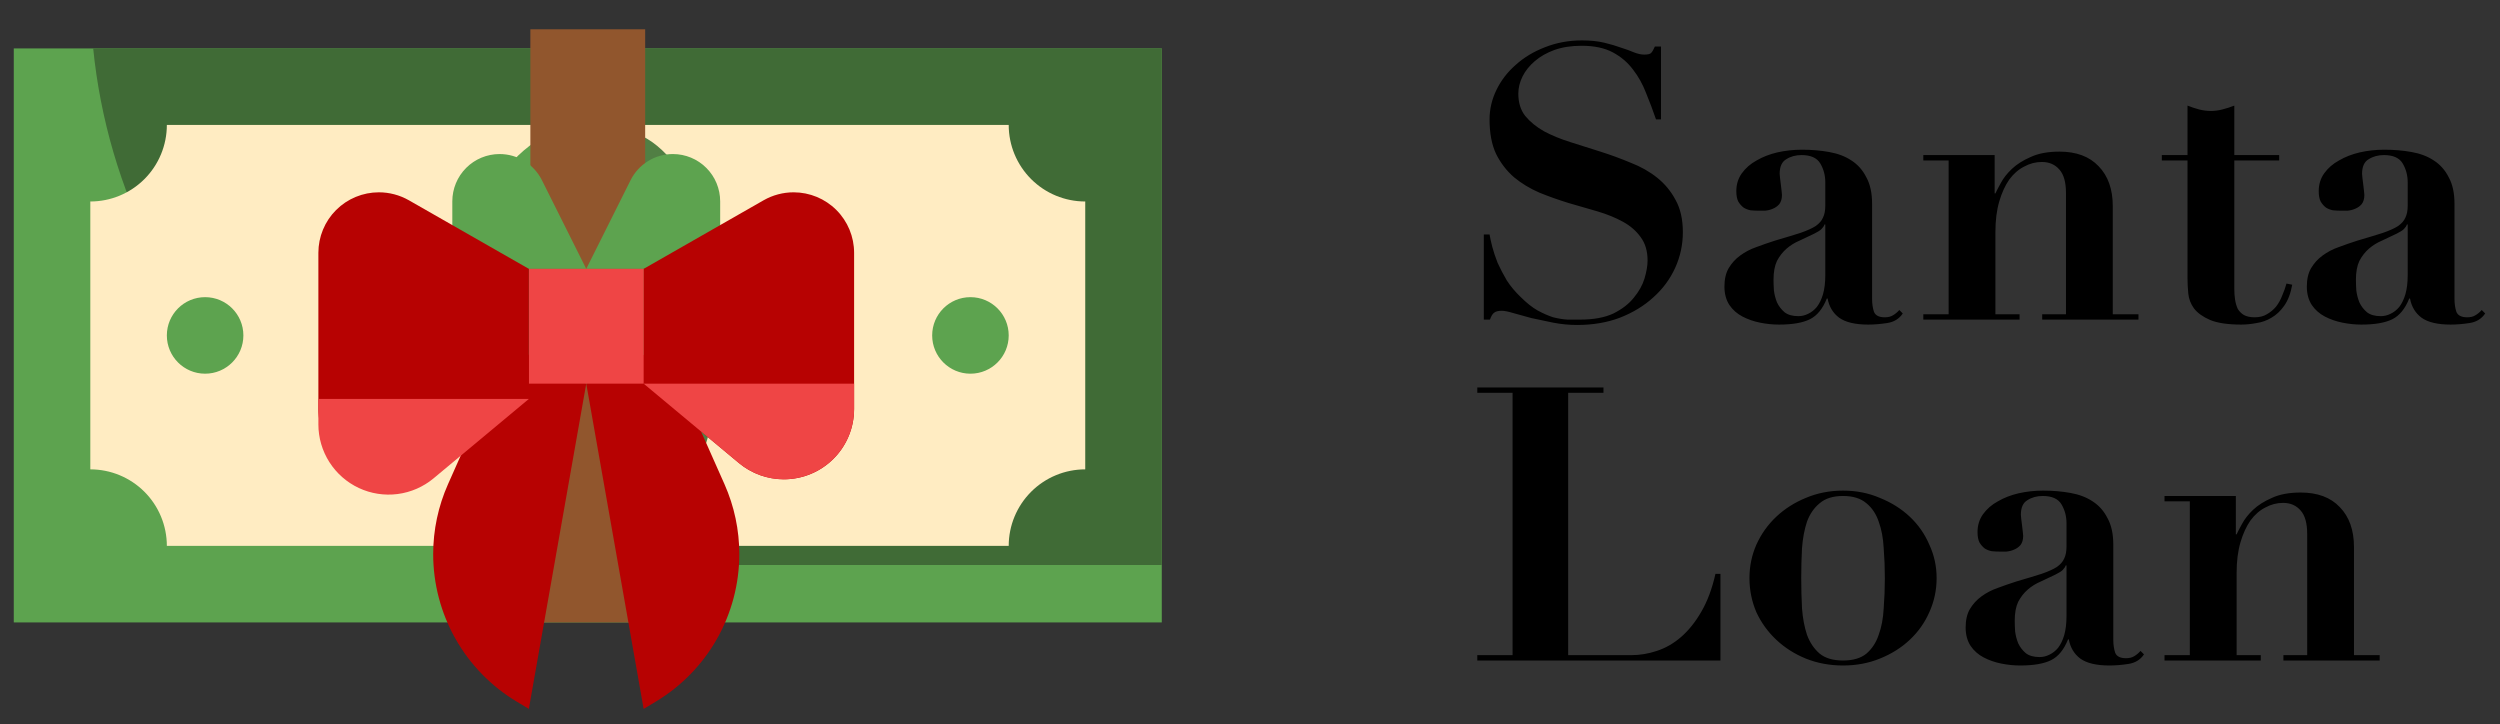 <svg width="176" height="51" viewBox="0 0 176 51" fill="none" xmlns="http://www.w3.org/2000/svg">
<rect x="0" y="0" width="176" height="51" fill="#333333" stroke="none"/>
<path d="M81.789 3.409H0.97V43.819H81.789V3.409Z" fill="#5DA34F"/>
<path d="M46.767 39.778H81.789V3.409H6.56C7.562 13.377 12.23 22.617 19.659 29.337C27.089 36.057 36.749 39.778 46.767 39.778Z" fill="#406B36"/>
<path d="M6.358 33.043C7.787 33.043 9.157 33.611 10.168 34.621C11.178 35.632 11.746 37.002 11.746 38.431H71.013C71.013 37.002 71.581 35.632 72.591 34.621C73.602 33.611 74.972 33.043 76.401 33.043V14.185C74.972 14.185 73.602 13.618 72.591 12.607C71.581 11.597 71.013 10.226 71.013 8.797H11.746C11.746 10.226 11.178 11.597 10.168 12.607C9.157 13.618 7.787 14.185 6.358 14.185V33.043Z" fill="#FFECC2"/>
<path d="M41.379 38.431C46.587 38.431 50.808 31.797 50.808 23.614C50.808 15.431 46.587 8.797 41.379 8.797C36.172 8.797 31.95 15.431 31.95 23.614C31.95 31.797 36.172 38.431 41.379 38.431Z" fill="#5DA34F"/>
<path d="M68.319 26.308C69.807 26.308 71.013 25.102 71.013 23.614C71.013 22.126 69.807 20.92 68.319 20.92C66.831 20.92 65.625 22.126 65.625 23.614C65.625 25.102 66.831 26.308 68.319 26.308Z" fill="#5DA34F"/>
<path d="M43.4 38.081C47.491 38.081 50.808 31.604 50.808 23.614C50.808 15.625 47.491 9.148 43.4 9.148C39.308 9.148 35.991 15.625 35.991 23.614C35.991 31.604 39.308 38.081 43.4 38.081Z" fill="#517F44"/>
<path d="M14.44 26.308C15.928 26.308 17.134 25.102 17.134 23.614C17.134 22.126 15.928 20.92 14.44 20.92C12.952 20.92 11.746 22.126 11.746 23.614C11.746 25.102 12.952 26.308 14.44 26.308Z" fill="#5DA34F"/>
<path d="M45.42 2.062H37.338V43.819H45.42V2.062Z" fill="#91562D"/>
<path d="M50.7 18.927V14.175C50.7 13.291 50.35 12.444 49.725 11.82C49.101 11.195 48.254 10.845 47.371 10.845C46.752 10.845 46.146 11.017 45.62 11.342C45.094 11.667 44.669 12.133 44.393 12.686L41.272 18.927H50.7Z" fill="#5DA34F"/>
<path d="M41.272 27.008L45.313 49.907L46.165 49.395C47.959 48.319 49.444 46.797 50.474 44.977C51.505 43.157 52.047 41.1 52.047 39.009C52.048 37.313 51.692 35.637 51.004 34.088L46.66 24.314L41.272 27.008Z" fill="#B70202"/>
<path d="M45.312 27.008L52.019 32.597C52.908 33.338 54.028 33.743 55.184 33.743C56.496 33.743 57.753 33.222 58.681 32.295C59.608 31.367 60.129 30.11 60.129 28.799V17.796C60.129 16.667 59.681 15.584 58.882 14.786C58.084 13.987 57.001 13.539 55.871 13.539C55.131 13.539 54.403 13.732 53.759 14.099L45.312 18.927V27.008Z" fill="#B70202"/>
<path d="M60.129 28.799C60.129 29.738 59.861 30.659 59.357 31.452C58.853 32.245 58.133 32.878 57.282 33.276C56.431 33.675 55.484 33.823 54.552 33.703C53.62 33.582 52.741 33.199 52.019 32.597L45.312 27.009H60.129V28.799Z" fill="#EF4545"/>
<path d="M41.272 27.008L37.231 49.907L36.378 49.395C34.584 48.319 33.1 46.797 32.069 44.977C31.038 43.157 30.496 41.1 30.496 39.009C30.496 37.313 30.851 35.637 31.54 34.088L35.884 24.314L41.272 27.008Z" fill="#B70202"/>
<path d="M31.843 18.927V14.175C31.843 13.291 32.194 12.444 32.818 11.82C33.442 11.195 34.289 10.845 35.172 10.845C35.791 10.845 36.397 11.017 36.923 11.342C37.449 11.667 37.874 12.133 38.151 12.686L41.272 18.927H31.843Z" fill="#5DA34F"/>
<path d="M45.312 18.927H37.231V27.008H45.312V18.927Z" fill="#EF4545"/>
<path d="M37.231 27.008L30.524 32.597C29.636 33.338 28.515 33.743 27.359 33.743C26.047 33.743 24.79 33.222 23.863 32.295C22.935 31.367 22.414 30.11 22.414 28.799V17.796C22.414 17.237 22.524 16.684 22.738 16.167C22.952 15.65 23.265 15.181 23.661 14.786C24.056 14.39 24.526 14.077 25.042 13.863C25.559 13.649 26.113 13.539 26.672 13.539C27.412 13.539 28.14 13.732 28.784 14.099L37.231 18.927V27.008Z" fill="#B70202"/>
<path d="M22.414 29.876C22.414 30.816 22.682 31.736 23.186 32.529C23.69 33.322 24.41 33.955 25.261 34.354C26.112 34.753 27.059 34.9 27.991 34.78C28.924 34.66 29.802 34.276 30.524 33.675L37.231 28.086H22.414V29.876Z" fill="#EF4545"/>
<path d="M104.46 16.506V22.5H104.892C104.982 22.248 105.081 22.086 105.189 22.014C105.297 21.924 105.477 21.879 105.729 21.879C105.909 21.879 106.179 21.933 106.539 22.041C106.917 22.149 107.34 22.266 107.808 22.392C108.294 22.5 108.807 22.608 109.347 22.716C109.905 22.824 110.463 22.878 111.021 22.878C112.137 22.878 113.145 22.707 114.045 22.365C114.963 22.005 115.746 21.528 116.394 20.934C117.06 20.34 117.573 19.647 117.933 18.855C118.293 18.063 118.473 17.226 118.473 16.344C118.473 15.444 118.302 14.688 117.96 14.076C117.636 13.464 117.204 12.942 116.664 12.51C116.124 12.078 115.503 11.727 114.801 11.457C114.117 11.169 113.406 10.908 112.668 10.674C111.948 10.44 111.237 10.215 110.535 9.999C109.851 9.783 109.239 9.531 108.699 9.243C108.159 8.937 107.718 8.577 107.376 8.163C107.052 7.749 106.89 7.227 106.89 6.597C106.89 6.183 106.989 5.778 107.187 5.382C107.385 4.986 107.673 4.626 108.051 4.302C108.429 3.978 108.888 3.717 109.428 3.519C109.986 3.321 110.625 3.222 111.345 3.222C112.227 3.222 112.956 3.375 113.532 3.681C114.108 3.987 114.585 4.392 114.963 4.896C115.341 5.382 115.647 5.931 115.881 6.543C116.133 7.155 116.367 7.776 116.583 8.406H116.934V3.276H116.502C116.412 3.492 116.322 3.645 116.232 3.735C116.16 3.807 115.998 3.843 115.746 3.843C115.53 3.843 115.287 3.789 115.017 3.681C114.765 3.573 114.468 3.465 114.126 3.357C113.784 3.231 113.388 3.114 112.938 3.006C112.488 2.898 111.966 2.844 111.372 2.844C110.436 2.844 109.563 3.006 108.753 3.33C107.961 3.636 107.277 4.05 106.701 4.572C106.125 5.076 105.675 5.661 105.351 6.327C105.027 6.993 104.865 7.686 104.865 8.406C104.865 9.378 105.018 10.188 105.324 10.836C105.648 11.484 106.071 12.033 106.593 12.483C107.115 12.915 107.709 13.275 108.375 13.563C109.041 13.833 109.725 14.076 110.427 14.292C111.129 14.49 111.813 14.688 112.479 14.886C113.145 15.084 113.739 15.327 114.261 15.615C114.783 15.903 115.197 16.263 115.503 16.695C115.827 17.127 115.989 17.676 115.989 18.342C115.989 18.702 115.917 19.125 115.773 19.611C115.629 20.079 115.377 20.529 115.017 20.961C114.675 21.393 114.198 21.762 113.586 22.068C112.974 22.356 112.191 22.5 111.237 22.5C110.967 22.5 110.67 22.5 110.346 22.5C110.04 22.482 109.707 22.428 109.347 22.338C109.005 22.23 108.636 22.068 108.24 21.852C107.862 21.636 107.466 21.321 107.052 20.907C106.674 20.547 106.35 20.16 106.08 19.746C105.828 19.314 105.612 18.9 105.432 18.504C105.27 18.09 105.144 17.712 105.054 17.37C104.964 17.01 104.901 16.722 104.865 16.506H104.46ZM128.501 15.804V19.368C128.501 19.89 128.447 20.34 128.339 20.718C128.231 21.078 128.087 21.375 127.907 21.609C127.727 21.825 127.52 21.987 127.286 22.095C127.07 22.203 126.845 22.257 126.611 22.257C126.197 22.257 125.873 22.167 125.639 21.987C125.405 21.789 125.225 21.555 125.099 21.285C124.991 21.015 124.919 20.736 124.883 20.448C124.865 20.16 124.856 19.908 124.856 19.692C124.856 19.152 124.937 18.711 125.099 18.369C125.279 18.027 125.504 17.739 125.774 17.505C126.044 17.271 126.35 17.082 126.692 16.938C127.034 16.776 127.376 16.614 127.718 16.452C127.97 16.326 128.141 16.218 128.231 16.128C128.339 16.02 128.411 15.912 128.447 15.804H128.501ZM133.955 22.068L133.712 21.825C133.568 21.987 133.415 22.113 133.253 22.203C133.109 22.293 132.92 22.338 132.686 22.338C132.29 22.338 132.038 22.212 131.93 21.96C131.84 21.69 131.795 21.384 131.795 21.042V14.346C131.795 13.59 131.66 12.969 131.39 12.483C131.138 11.979 130.787 11.583 130.337 11.295C129.905 11.007 129.383 10.809 128.771 10.701C128.177 10.593 127.538 10.539 126.854 10.539C126.26 10.539 125.684 10.602 125.126 10.728C124.586 10.854 124.1 11.043 123.668 11.295C123.236 11.529 122.885 11.835 122.615 12.213C122.363 12.573 122.237 12.987 122.237 13.455C122.237 13.761 122.282 14.004 122.372 14.184C122.48 14.364 122.606 14.508 122.75 14.616C122.894 14.706 123.056 14.769 123.236 14.805C123.434 14.823 123.623 14.832 123.803 14.832C123.929 14.832 124.082 14.832 124.262 14.832C124.46 14.814 124.64 14.769 124.802 14.697C124.982 14.625 125.135 14.517 125.261 14.373C125.387 14.211 125.45 13.995 125.45 13.725C125.45 13.671 125.441 13.572 125.423 13.428C125.405 13.284 125.387 13.131 125.369 12.969C125.351 12.807 125.333 12.663 125.315 12.537C125.297 12.393 125.288 12.294 125.288 12.24C125.288 11.736 125.441 11.394 125.747 11.214C126.053 11.016 126.413 10.917 126.827 10.917C127.475 10.917 127.916 11.115 128.15 11.511C128.384 11.907 128.501 12.348 128.501 12.834V14.481C128.501 14.823 128.447 15.102 128.339 15.318C128.249 15.534 128.078 15.732 127.826 15.912C127.574 16.074 127.214 16.236 126.746 16.398C126.296 16.542 125.702 16.722 124.964 16.938C124.514 17.082 124.073 17.235 123.641 17.397C123.227 17.541 122.849 17.739 122.507 17.991C122.183 18.225 121.913 18.522 121.697 18.882C121.499 19.224 121.4 19.656 121.4 20.178C121.4 20.682 121.517 21.114 121.751 21.474C121.985 21.816 122.291 22.086 122.669 22.284C123.047 22.482 123.461 22.626 123.911 22.716C124.361 22.806 124.802 22.851 125.234 22.851C126.188 22.851 126.917 22.725 127.421 22.473C127.925 22.221 128.321 21.735 128.609 21.015H128.663C128.771 21.591 129.041 22.041 129.473 22.365C129.923 22.689 130.607 22.851 131.525 22.851C131.939 22.851 132.38 22.815 132.848 22.743C133.334 22.671 133.703 22.446 133.955 22.068ZM135.401 22.122V22.5H142.178V22.122H140.477V16.344C140.477 15.516 140.567 14.796 140.747 14.184C140.927 13.572 141.161 13.059 141.449 12.645C141.755 12.231 142.106 11.925 142.502 11.727C142.898 11.511 143.312 11.403 143.744 11.403C144.266 11.403 144.68 11.583 144.986 11.943C145.292 12.285 145.445 12.834 145.445 13.59V22.122H143.771V22.5H150.548V22.122H148.739V14.508C148.739 13.32 148.406 12.384 147.74 11.7C147.092 11.016 146.174 10.674 144.986 10.674C144.176 10.674 143.501 10.8 142.961 11.052C142.421 11.286 141.98 11.565 141.638 11.889C141.296 12.213 141.035 12.546 140.855 12.888C140.675 13.212 140.549 13.455 140.477 13.617H140.423V10.917H135.401V11.295H137.183V22.122H135.401ZM154.001 7.434V10.917H152.192V11.295H154.001V19.611C154.001 19.935 154.019 20.286 154.055 20.664C154.091 21.042 154.226 21.393 154.46 21.717C154.712 22.041 155.09 22.311 155.594 22.527C156.116 22.743 156.845 22.851 157.781 22.851C158.123 22.851 158.483 22.815 158.861 22.743C159.239 22.689 159.59 22.563 159.914 22.365C160.256 22.167 160.553 21.888 160.805 21.528C161.075 21.15 161.264 20.655 161.372 20.043L160.967 19.962C160.895 20.232 160.796 20.511 160.67 20.799C160.562 21.087 160.418 21.348 160.238 21.582C160.058 21.798 159.842 21.978 159.59 22.122C159.356 22.266 159.068 22.338 158.726 22.338C158.42 22.338 158.168 22.284 157.97 22.176C157.79 22.068 157.646 21.924 157.538 21.744C157.448 21.546 157.385 21.33 157.349 21.096C157.313 20.862 157.295 20.61 157.295 20.34V11.295H160.454V10.917H157.295V7.434C157.025 7.542 156.746 7.632 156.458 7.704C156.188 7.776 155.918 7.812 155.648 7.812C155.378 7.812 155.099 7.776 154.811 7.704C154.541 7.632 154.271 7.542 154.001 7.434ZM169.502 15.804V19.368C169.502 19.89 169.448 20.34 169.34 20.718C169.232 21.078 169.088 21.375 168.908 21.609C168.728 21.825 168.521 21.987 168.287 22.095C168.071 22.203 167.846 22.257 167.612 22.257C167.198 22.257 166.874 22.167 166.64 21.987C166.406 21.789 166.226 21.555 166.1 21.285C165.992 21.015 165.92 20.736 165.884 20.448C165.866 20.16 165.857 19.908 165.857 19.692C165.857 19.152 165.938 18.711 166.1 18.369C166.28 18.027 166.505 17.739 166.775 17.505C167.045 17.271 167.351 17.082 167.693 16.938C168.035 16.776 168.377 16.614 168.719 16.452C168.971 16.326 169.142 16.218 169.232 16.128C169.34 16.02 169.412 15.912 169.448 15.804H169.502ZM174.956 22.068L174.713 21.825C174.569 21.987 174.416 22.113 174.254 22.203C174.11 22.293 173.921 22.338 173.687 22.338C173.291 22.338 173.039 22.212 172.931 21.96C172.841 21.69 172.796 21.384 172.796 21.042V14.346C172.796 13.59 172.661 12.969 172.391 12.483C172.139 11.979 171.788 11.583 171.338 11.295C170.906 11.007 170.384 10.809 169.772 10.701C169.178 10.593 168.539 10.539 167.855 10.539C167.261 10.539 166.685 10.602 166.127 10.728C165.587 10.854 165.101 11.043 164.669 11.295C164.237 11.529 163.886 11.835 163.616 12.213C163.364 12.573 163.238 12.987 163.238 13.455C163.238 13.761 163.283 14.004 163.373 14.184C163.481 14.364 163.607 14.508 163.751 14.616C163.895 14.706 164.057 14.769 164.237 14.805C164.435 14.823 164.624 14.832 164.804 14.832C164.93 14.832 165.083 14.832 165.263 14.832C165.461 14.814 165.641 14.769 165.803 14.697C165.983 14.625 166.136 14.517 166.262 14.373C166.388 14.211 166.451 13.995 166.451 13.725C166.451 13.671 166.442 13.572 166.424 13.428C166.406 13.284 166.388 13.131 166.37 12.969C166.352 12.807 166.334 12.663 166.316 12.537C166.298 12.393 166.289 12.294 166.289 12.24C166.289 11.736 166.442 11.394 166.748 11.214C167.054 11.016 167.414 10.917 167.828 10.917C168.476 10.917 168.917 11.115 169.151 11.511C169.385 11.907 169.502 12.348 169.502 12.834V14.481C169.502 14.823 169.448 15.102 169.34 15.318C169.25 15.534 169.079 15.732 168.827 15.912C168.575 16.074 168.215 16.236 167.747 16.398C167.297 16.542 166.703 16.722 165.965 16.938C165.515 17.082 165.074 17.235 164.642 17.397C164.228 17.541 163.85 17.739 163.508 17.991C163.184 18.225 162.914 18.522 162.698 18.882C162.5 19.224 162.401 19.656 162.401 20.178C162.401 20.682 162.518 21.114 162.752 21.474C162.986 21.816 163.292 22.086 163.67 22.284C164.048 22.482 164.462 22.626 164.912 22.716C165.362 22.806 165.803 22.851 166.235 22.851C167.189 22.851 167.918 22.725 168.422 22.473C168.926 22.221 169.322 21.735 169.61 21.015H169.664C169.772 21.591 170.042 22.041 170.474 22.365C170.924 22.689 171.608 22.851 172.526 22.851C172.94 22.851 173.381 22.815 173.849 22.743C174.335 22.671 174.704 22.446 174.956 22.068ZM104.001 27.276V27.654H106.485V46.122H104.001V46.5H121.119V40.398H120.768C120.534 41.442 120.201 42.333 119.769 43.071C119.355 43.791 118.878 44.385 118.338 44.853C117.816 45.303 117.249 45.627 116.637 45.825C116.043 46.023 115.449 46.122 114.855 46.122H110.4V27.654H112.884V27.276H104.001ZM129.75 46.5C129.048 46.5 128.499 46.338 128.103 46.014C127.707 45.672 127.41 45.231 127.212 44.691C127.032 44.151 126.915 43.53 126.861 42.828C126.825 42.126 126.807 41.415 126.807 40.695C126.807 39.975 126.825 39.273 126.861 38.589C126.915 37.887 127.032 37.266 127.212 36.726C127.41 36.186 127.707 35.754 128.103 35.43C128.499 35.088 129.048 34.917 129.75 34.917C130.452 34.917 131.001 35.088 131.397 35.43C131.793 35.754 132.081 36.186 132.261 36.726C132.459 37.266 132.576 37.887 132.612 38.589C132.666 39.273 132.693 39.975 132.693 40.695C132.693 41.415 132.666 42.126 132.612 42.828C132.576 43.53 132.459 44.151 132.261 44.691C132.081 45.231 131.793 45.672 131.397 46.014C131.001 46.338 130.452 46.5 129.75 46.5ZM129.75 34.539C128.814 34.539 127.941 34.71 127.131 35.052C126.339 35.376 125.646 35.817 125.052 36.375C124.458 36.933 123.99 37.59 123.648 38.346C123.324 39.084 123.162 39.867 123.162 40.695C123.162 41.541 123.324 42.342 123.648 43.098C123.99 43.836 124.458 44.484 125.052 45.042C125.646 45.6 126.339 46.041 127.131 46.365C127.941 46.689 128.814 46.851 129.75 46.851C130.686 46.851 131.55 46.689 132.342 46.365C133.152 46.041 133.854 45.6 134.448 45.042C135.042 44.484 135.501 43.836 135.825 43.098C136.167 42.342 136.338 41.541 136.338 40.695C136.338 39.867 136.167 39.084 135.825 38.346C135.501 37.59 135.042 36.933 134.448 36.375C133.854 35.817 133.152 35.376 132.342 35.052C131.55 34.71 130.686 34.539 129.75 34.539ZM145.482 39.804V43.368C145.482 43.89 145.428 44.34 145.32 44.718C145.212 45.078 145.068 45.375 144.888 45.609C144.708 45.825 144.501 45.987 144.267 46.095C144.051 46.203 143.826 46.257 143.592 46.257C143.178 46.257 142.854 46.167 142.62 45.987C142.386 45.789 142.206 45.555 142.08 45.285C141.972 45.015 141.9 44.736 141.864 44.448C141.846 44.16 141.837 43.908 141.837 43.692C141.837 43.152 141.918 42.711 142.08 42.369C142.26 42.027 142.485 41.739 142.755 41.505C143.025 41.271 143.331 41.082 143.673 40.938C144.015 40.776 144.357 40.614 144.699 40.452C144.951 40.326 145.122 40.218 145.212 40.128C145.32 40.02 145.392 39.912 145.428 39.804H145.482ZM150.936 46.068L150.693 45.825C150.549 45.987 150.396 46.113 150.234 46.203C150.09 46.293 149.901 46.338 149.667 46.338C149.271 46.338 149.019 46.212 148.911 45.96C148.821 45.69 148.776 45.384 148.776 45.042V38.346C148.776 37.59 148.641 36.969 148.371 36.483C148.119 35.979 147.768 35.583 147.318 35.295C146.886 35.007 146.364 34.809 145.752 34.701C145.158 34.593 144.519 34.539 143.835 34.539C143.241 34.539 142.665 34.602 142.107 34.728C141.567 34.854 141.081 35.043 140.649 35.295C140.217 35.529 139.866 35.835 139.596 36.213C139.344 36.573 139.218 36.987 139.218 37.455C139.218 37.761 139.263 38.004 139.353 38.184C139.461 38.364 139.587 38.508 139.731 38.616C139.875 38.706 140.037 38.769 140.217 38.805C140.415 38.823 140.604 38.832 140.784 38.832C140.91 38.832 141.063 38.832 141.243 38.832C141.441 38.814 141.621 38.769 141.783 38.697C141.963 38.625 142.116 38.517 142.242 38.373C142.368 38.211 142.431 37.995 142.431 37.725C142.431 37.671 142.422 37.572 142.404 37.428C142.386 37.284 142.368 37.131 142.35 36.969C142.332 36.807 142.314 36.663 142.296 36.537C142.278 36.393 142.269 36.294 142.269 36.24C142.269 35.736 142.422 35.394 142.728 35.214C143.034 35.016 143.394 34.917 143.808 34.917C144.456 34.917 144.897 35.115 145.131 35.511C145.365 35.907 145.482 36.348 145.482 36.834V38.481C145.482 38.823 145.428 39.102 145.32 39.318C145.23 39.534 145.059 39.732 144.807 39.912C144.555 40.074 144.195 40.236 143.727 40.398C143.277 40.542 142.683 40.722 141.945 40.938C141.495 41.082 141.054 41.235 140.622 41.397C140.208 41.541 139.83 41.739 139.488 41.991C139.164 42.225 138.894 42.522 138.678 42.882C138.48 43.224 138.381 43.656 138.381 44.178C138.381 44.682 138.498 45.114 138.732 45.474C138.966 45.816 139.272 46.086 139.65 46.284C140.028 46.482 140.442 46.626 140.892 46.716C141.342 46.806 141.783 46.851 142.215 46.851C143.169 46.851 143.898 46.725 144.402 46.473C144.906 46.221 145.302 45.735 145.59 45.015H145.644C145.752 45.591 146.022 46.041 146.454 46.365C146.904 46.689 147.588 46.851 148.506 46.851C148.92 46.851 149.361 46.815 149.829 46.743C150.315 46.671 150.684 46.446 150.936 46.068ZM152.382 46.122V46.5H159.159V46.122H157.458V40.344C157.458 39.516 157.548 38.796 157.728 38.184C157.908 37.572 158.142 37.059 158.43 36.645C158.736 36.231 159.087 35.925 159.483 35.727C159.879 35.511 160.293 35.403 160.725 35.403C161.247 35.403 161.661 35.583 161.967 35.943C162.273 36.285 162.426 36.834 162.426 37.59V46.122H160.752V46.5H167.529V46.122H165.72V38.508C165.72 37.32 165.387 36.384 164.721 35.7C164.073 35.016 163.155 34.674 161.967 34.674C161.157 34.674 160.482 34.8 159.942 35.052C159.402 35.286 158.961 35.565 158.619 35.889C158.277 36.213 158.016 36.546 157.836 36.888C157.656 37.212 157.53 37.455 157.458 37.617H157.404V34.917H152.382V35.295H154.164V46.122H152.382Z" fill="black"/>
</svg>
